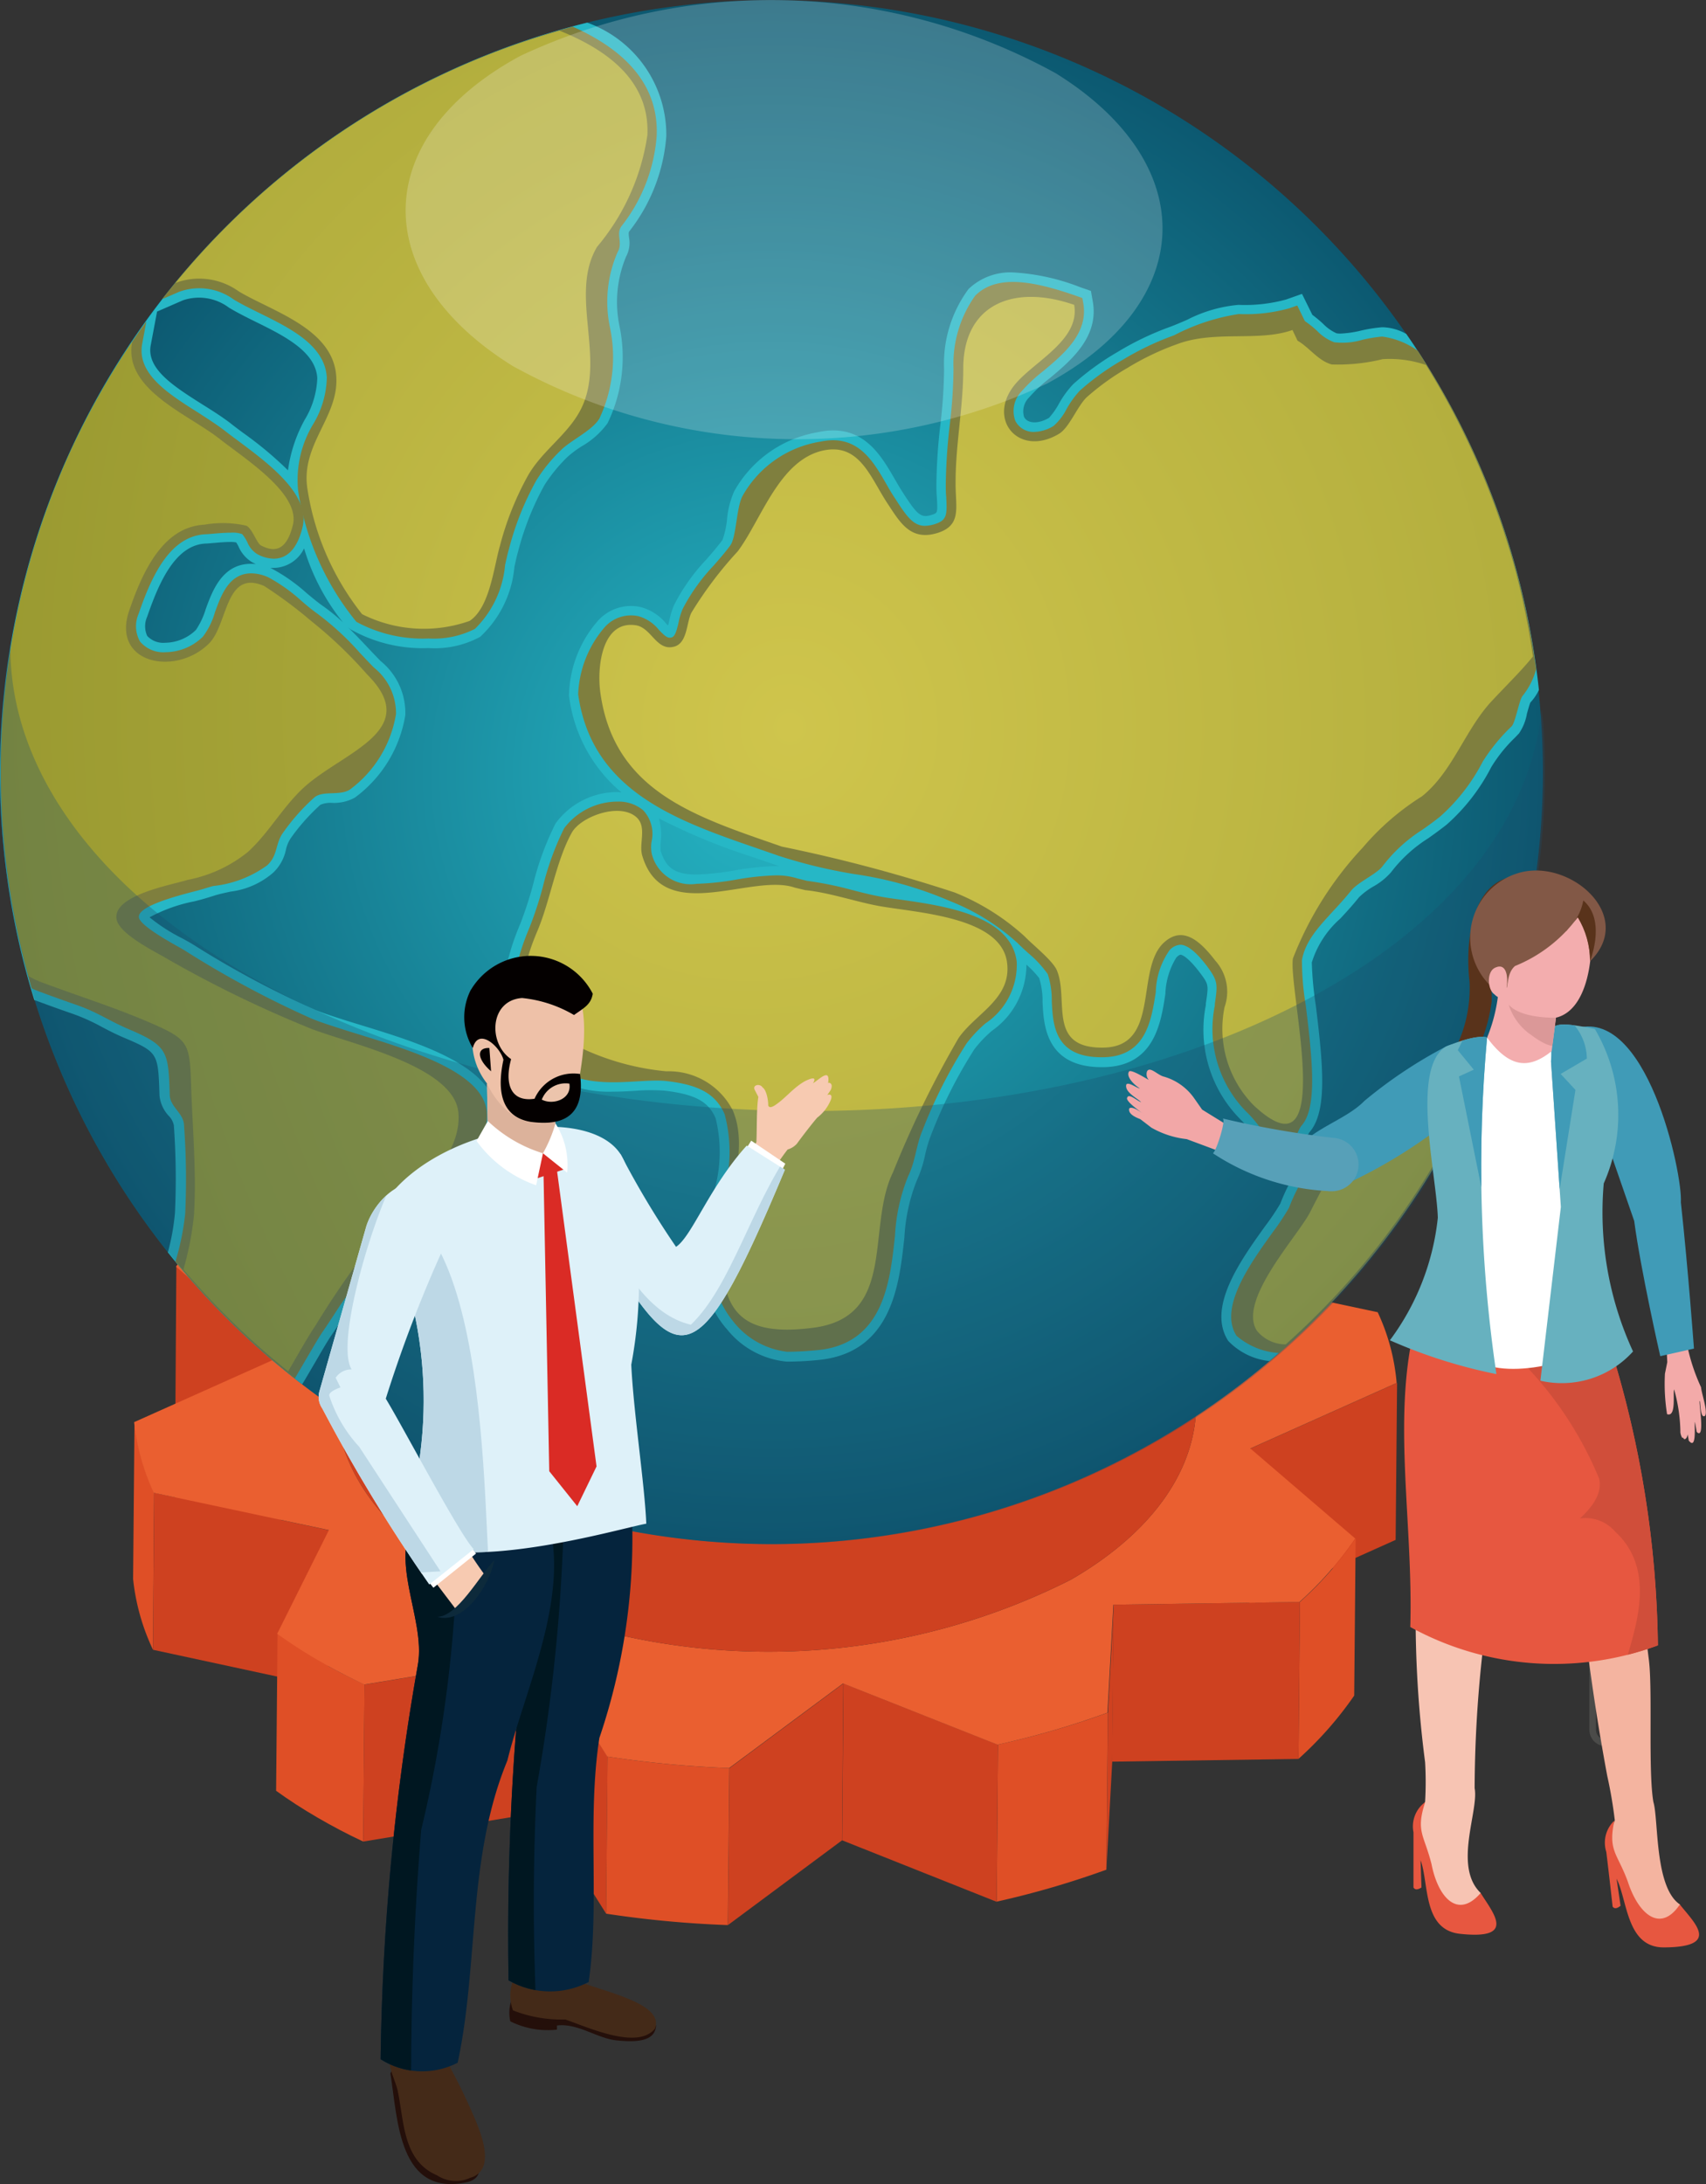 <svg xmlns="http://www.w3.org/2000/svg" xmlns:xlink="http://www.w3.org/1999/xlink" width="32.03" height="41" viewBox="0 0 32.03 41">
  <rect x="0" y="0" width="32.03" height="41" fill="#333333" stroke="none"/>
  <defs>
    <radialGradient id="radial-gradient" cx="0.5" cy="0.5" r="0.5" gradientTransform="translate(0)" gradientUnits="objectBoundingBox">
      <stop offset="0" stop-color="#26b7c6"/>
      <stop offset="1" stop-color="#0c5971"/>
    </radialGradient>
    <radialGradient id="radial-gradient-2" cx="0.479" cy="-0.205" r="3.551" gradientTransform="translate(-0.037) scale(1.073 1)" gradientUnits="objectBoundingBox">
      <stop offset="0" stop-color="#cfc54c"/>
      <stop offset="1" stop-color="#8a8d29"/>
    </radialGradient>
    <radialGradient id="radial-gradient-3" cx="1.23" cy="1.126" r="3.078" gradientTransform="translate(-0.134) scale(1.267 1)" xlink:href="#radial-gradient-2"/>
    <radialGradient id="radial-gradient-4" cx="1.651" cy="0.352" r="1.789" gradientTransform="translate(-0.625) scale(2.25 1)" xlink:href="#radial-gradient-2"/>
    <radialGradient id="radial-gradient-5" cx="0.168" cy="0.493" r="2.227" gradientTransform="translate(0.057) scale(0.886 1)" xlink:href="#radial-gradient-2"/>
    <radialGradient id="radial-gradient-6" cx="-2.366" cy="-1.727" r="7.849" gradientTransform="translate(-0.059) scale(1.117 1)" xlink:href="#radial-gradient-2"/>
    <clipPath id="clip-path">
      <path id="路径_7217" data-name="路径 7217" d="M2692.264-48.355a1.572,1.572,0,0,1-1.51-.029,50.135,50.135,0,0,1,.429-7.443c.091-.855-.558-1.954-.061-2.78l1.8.015a11.656,11.656,0,0,1-.463,5.659c-.234,1.523.011,3.095-.2,4.578Z" fill="#05243d" clip-rule="evenodd"/>
    </clipPath>
    <clipPath id="clip-path-2">
      <path id="路径_7220" data-name="路径 7220" d="M2689.8-46.838a1.454,1.454,0,0,1-1.448-.065,45.585,45.585,0,0,1,.7-7.408c.153-.89-.61-2.018.021-2.842l2.416.106c.435,1.441-.432,3.207-.757,4.537-.756,1.832-.535,3.816-.933,5.672Z" fill="#05243d" clip-rule="evenodd"/>
    </clipPath>
    <clipPath id="clip-path-3">
      <path id="路径_7225" data-name="路径 7225" d="M2693.9-62.154c.3-.2.621-1.12,1.326-1.9l.716.453c-1.773,4.247-2.049,3.791-3.808.734-.152-.34-.315-1.76.728-1.017a16.644,16.644,0,0,0,1.038,1.733Z" fill="#def1f9" clip-rule="evenodd"/>
    </clipPath>
    <clipPath id="clip-path-4">
      <path id="路径_7228" data-name="路径 7228" d="M2692.867-63.876c-.642-1.043-3.73-.483-4.55,1.073a7.819,7.819,0,0,1,.428,6.047c.942.831,4.131-.121,4.595-.2-.032-.756-.238-2.074-.282-2.984a8.332,8.332,0,0,0-.021-3.2,1.247,1.247,0,0,0-.17-.734Z" fill="#def1f9" clip-rule="evenodd"/>
    </clipPath>
    <clipPath id="clip-path-5">
      <path id="路径_7232" data-name="路径 7232" d="M2690.173-66.516a1.285,1.285,0,0,0,.176,1.295l.017.97s.892.928,1.279.061l-.025-.515.433-.436c.075-.485.505-2.43-.905-2.232-.048,0-.693.295-.693.295l-.282.562Z" fill="#eec1a8" clip-rule="evenodd"/>
    </clipPath>
    <clipPath id="clip-path-6">
      <path id="路径_7243" data-name="路径 7243" d="M2690.1-56.478l-.834.664a31.109,31.109,0,0,1-2.009-3.305.384.384,0,0,1-.054-.322l.881-3.1c.164-.513.792-1.108,1.271-.627a.764.764,0,0,1,.183,1.024,24.863,24.863,0,0,0-1.089,2.841c.341.561,1.383,2.548,1.651,2.825Z" fill="#def1f9" clip-rule="evenodd"/>
    </clipPath>
    <clipPath id="clip-path-7">
      <path id="路径_7251" data-name="路径 7251" d="M2707.757-60.616c-.409,1.739-.017,3.653-.073,5.6a5.611,5.611,0,0,0,4.649.344,19.5,19.5,0,0,0-.878-5.55l-3.7-.391Z" fill="#e75740" clip-rule="evenodd"/>
    </clipPath>
    <clipPath id="clip-path-8">
      <path id="路径_7261" data-name="路径 7261" d="M2710.127-59.64a1.8,1.8,0,0,0,1.739-.549,6.243,6.243,0,0,1-.55-3.154,3.173,3.173,0,0,0-.167-2.9c-1.1-.229-.764.028-.823.608l.185,2.733-.384,3.261Z" fill="#67b1bf" clip-rule="evenodd"/>
    </clipPath>
    <clipPath id="clip-path-9">
      <path id="路径_7264" data-name="路径 7264" d="M2709.126-66.081s-.145-.087-.77.167c-.669.4-.178,2.412-.155,3.215a4.667,4.667,0,0,1-.9,2.3,9.616,9.616,0,0,0,2,.635,26.7,26.7,0,0,1-.175-6.32Z" fill="#67b1bf" clip-rule="evenodd"/>
    </clipPath>
    <clipPath id="clip-path-10">
      <path id="路径_7267" data-name="路径 7267" d="M2710.338-65.826l.081-.629h0c.7-.164.753-1.53.583-2.081-.055-.3-.5-.1-.714-.043a1.458,1.458,0,0,1-.546.412,1.09,1.09,0,0,0-.122.415c-.134.168-.122.588-.17.785a1.621,1.621,0,0,0-.115-.6,3.039,3.039,0,0,1-.209,1.486c.43.581.79.592,1.212.255Z" fill="#f3adae" clip-rule="evenodd"/>
    </clipPath>
    <clipPath id="clip-path-11">
      <path id="路径_7270" data-name="路径 7270" d="M2709.4-66.887c.164-.039.051-.364.25-.538a2.733,2.733,0,0,0,1.178-.915,1.584,1.584,0,0,1,.231.827c.872-.856-.385-1.944-1.343-1.658a1.265,1.265,0,0,0-.316,2.284Z" fill="#825846" clip-rule="evenodd"/>
    </clipPath>
  </defs>
  <g id="mo_btn3-1" transform="translate(-2681.206 85.559)">
    <g id="组_9266" data-name="组 9266">
      <g id="组_9222" data-name="组 9222" opacity="0.2">
        <path id="路径_7174" data-name="路径 7174" d="M2690.238-53.753c0-.03.075-.053.169-.053h3.255c.094,0,.169.023.169.053s-.075.053-.169.053h-3.255C2690.313-53.7,2690.238-53.724,2690.238-53.753Z" fill="#fcfbe9" opacity="0.6"/>
      </g>
      <g id="组_9225" data-name="组 9225" opacity="0.2">
        <g id="组_9223" data-name="组 9223">
          <path id="路径_7175" data-name="路径 7175" d="M2711.356-52.779a.31.31,0,0,1-.31-.309v-1.23a.31.31,0,0,1,.31-.31.31.31,0,0,1,.31.31v1.23A.31.31,0,0,1,2711.356-52.779Zm0-1.726a.187.187,0,0,0-.186.187v1.23a.185.185,0,0,0,.186.185.185.185,0,0,0,.186-.185v-1.23A.187.187,0,0,0,2711.356-54.505Z" fill="#fcfbe9" opacity="0.6"/>
        </g>
        <g id="组_9224" data-name="组 9224">
          <path id="路径_7176" data-name="路径 7176" d="M2711.356-53.044a.062.062,0,0,1-.062-.062v-1.2a.062.062,0,0,1,.062-.062.062.062,0,0,1,.062.062v1.2A.062.062,0,0,1,2711.356-53.044Z" fill="#fcfbe9" opacity="0.6"/>
        </g>
      </g>
      <g id="组_9252" data-name="组 9252">
        <g id="组_9248" data-name="组 9248">
          <g id="组_9247" data-name="组 9247" style="isolation: isolate">
            <g id="组_9227" data-name="组 9227">
              <g id="组_9226" data-name="组 9226">
                <path id="路径_7177" data-name="路径 7177" d="M2704.758-63.572l-.028,4.37-.97,1.947.027-4.37Z" fill="#ce4120"/>
              </g>
            </g>
            <g id="组_9229" data-name="组 9229">
              <g id="组_9228" data-name="组 9228">
                <path id="路径_7178" data-name="路径 7178" d="M2686.487-60.1l-.028,4.371-1.971-1.682.029-4.373Z" fill="#ce4120"/>
              </g>
            </g>
            <g id="组_9231" data-name="组 9231">
              <g id="组_9230" data-name="组 9230">
                <path id="路径_7179" data-name="路径 7179" d="M2707.436-59.6l-.027,2.948-2.746,1.232.026-2.95Z" fill="#ce4120"/>
              </g>
            </g>
            <g id="组_9232" data-name="组 9232">
              <path id="路径_7180" data-name="路径 7180" d="M2684.1-57.537l-.022,2.947a4.087,4.087,0,0,1-.373-1.328l.026-2.945A4.178,4.178,0,0,0,2684.1-57.537Z" fill="#df4f26"/>
            </g>
            <g id="组_9234" data-name="组 9234">
              <g id="组_9233" data-name="组 9233">
                <path id="路径_7181" data-name="路径 7181" d="M2687.388-56.832l-.027,2.951-3.282-.708.022-2.947Z" fill="#ce4120"/>
              </g>
            </g>
            <g id="组_9235" data-name="组 9235">
              <path id="路径_7182" data-name="路径 7182" d="M2706.658-56.679l-.027,2.95a6.748,6.748,0,0,1-1.046,1.188l.026-2.946A6.6,6.6,0,0,0,2706.658-56.679Z" fill="#df4f26"/>
            </g>
            <g id="组_9237" data-name="组 9237">
              <g id="组_9236" data-name="组 9236">
                <path id="路径_7183" data-name="路径 7183" d="M2705.611-55.487l-.026,2.947-3.5.051.03-2.946Z" fill="#ce4120"/>
              </g>
            </g>
            <g id="组_9238" data-name="组 9238">
              <path id="路径_7184" data-name="路径 7184" d="M2688.051-53.935l-.026,2.946c-.295-.138-.583-.29-.863-.453s-.532-.326-.772-.5l.027-2.945c.24.169.5.336.772.5S2687.758-54.077,2688.051-53.935Z" fill="#df4f26"/>
            </g>
            <g id="组_9239" data-name="组 9239">
              <path id="路径_7185" data-name="路径 7185" d="M2691.414-54.491l-.025,2.947-3.364.555.025-2.946Z" fill="#ce4120"/>
            </g>
            <g id="组_9240" data-name="组 9240">
              <path id="路径_7186" data-name="路径 7186" d="M2702.118-55.436l-.03,2.946-.109,2.029.028-2.948Z" fill="#ce4120"/>
            </g>
            <g id="组_9241" data-name="组 9241">
              <path id="路径_7187" data-name="路径 7187" d="M2702.006-53.409l-.028,2.948a16.756,16.756,0,0,1-2.059.6l.023-2.949A16.158,16.158,0,0,0,2702.006-53.409Z" fill="#df4f26"/>
            </g>
            <g id="组_9242" data-name="组 9242">
              <path id="路径_7188" data-name="路径 7188" d="M2699.942-52.807l-.024,2.949-2.9-1.154.025-2.944Z" fill="#ce4120"/>
            </g>
            <g id="组_9243" data-name="组 9243">
              <path id="路径_7189" data-name="路径 7189" d="M2692.613-52.584l-.027,2.949-1.2-1.909.025-2.947Z" fill="#ce4120"/>
            </g>
            <g id="组_9245" data-name="组 9245">
              <g id="组_9244" data-name="组 9244">
                <path id="路径_7190" data-name="路径 7190" d="M2697.04-53.956l-.025,2.944-2.142,1.591.029-2.946Z" fill="#ce4120"/>
              </g>
            </g>
            <g id="组_9246" data-name="组 9246">
              <path id="路径_7191" data-name="路径 7191" d="M2694.9-52.367l-.029,2.946a20,20,0,0,1-2.285-.214l.026-2.949A20.279,20.279,0,0,0,2694.9-52.367Z" fill="#df4f26"/>
            </g>
          </g>
        </g>
        <g id="组_9249" data-name="组 9249">
          <path id="路径_7192" data-name="路径 7192" d="M2685.565-62.971l3.5-.056.105-2.025a15.545,15.545,0,0,1,2.06-.6l2.9,1.143,2.132-1.587a19.352,19.352,0,0,1,2.3.22l1.19,1.908,3.366-.554c.292.139.578.292.853.449a9.191,9.191,0,0,1,.779.5l-.97,1.947,3.292.7a3.9,3.9,0,0,1,.356,1.328l-2.747,1.23,1.969,1.69a6.6,6.6,0,0,1-1.047,1.192l-3.493.051-.112,2.027a16.158,16.158,0,0,1-2.064.6l-2.9-1.149-2.139,1.589a20.279,20.279,0,0,1-2.288-.217l-1.2-1.907-3.363.556c-.293-.142-.583-.29-.862-.453s-.532-.328-.772-.5l.971-1.947-3.288-.7a4.178,4.178,0,0,1-.369-1.326l2.756-1.234-1.97-1.684A6.468,6.468,0,0,1,2685.565-62.971Zm15.722.452a12.579,12.579,0,0,0-11.414-.038c-3.15,1.815-3.141,4.781.009,6.616a12.6,12.6,0,0,0,11.428.037c3.149-1.818,3.136-4.782-.023-6.615Z" fill="#ea5f30"/>
        </g>
        <g id="组_9250" data-name="组 9250">
          <path id="路径_7193" data-name="路径 7193" d="M2689.882-55.941c-3.15-1.835-3.159-4.8-.009-6.616a12.579,12.579,0,0,1,11.414.038c3.159,1.833,3.172,4.8.023,6.615A12.6,12.6,0,0,1,2689.882-55.941Z" fill="#ce4120"/>
        </g>
        <g id="组_9251" data-name="组 9251">
          <path id="路径_7194" data-name="路径 7194" d="M2693.491-58.022a1.286,1.286,0,0,1,0-2.432,4.627,4.627,0,0,1,4.194.017,1.282,1.282,0,0,1,.01,2.428A4.626,4.626,0,0,1,2693.491-58.022Z" fill="#1b5a8a"/>
        </g>
      </g>
      <g id="组_9265" data-name="组 9265">
        <g id="组_9264" data-name="组 9264">
          <g id="组_9255" data-name="组 9255">
            <g id="组_9254" data-name="组 9254">
              <g id="组_9253" data-name="组 9253">
                <path id="路径_7195" data-name="路径 7195" d="M2695.69-56.572a14.506,14.506,0,0,1-14.484-14.494,14.5,14.5,0,0,1,14.484-14.491,14.505,14.505,0,0,1,14.484,14.491A14.506,14.506,0,0,1,2695.69-56.572Z" fill="url(#radial-gradient)"/>
              </g>
            </g>
          </g>
          <g id="组_9256" data-name="组 9256">
            <path id="路径_7196" data-name="路径 7196" d="M2681.206-71.066a14.467,14.467,0,0,0,.644,4.279c.02.007.041.017.06.022q.338.126.68.244a3.719,3.719,0,0,1,.53.241c.131.069.266.139.447.215.607.259.608.29.633,1.051V-65a.65.65,0,0,0,.17.384.352.352,0,0,1,.1.182,14.049,14.049,0,0,1,.021,1.643,4.266,4.266,0,0,1-.133.741,14.6,14.6,0,0,0,2.521,2.478l.036-.059c.073-.123.144-.245.21-.357l.006-.01c.115-.2.216-.373.29-.483.107-.157.211-.318.316-.48a10.7,10.7,0,0,1,.964-1.192l.068-.076c.1-.112.219-.235.346-.362.09-.091.19-.186.3-.285.522-.491,1.171-1.1,1.105-1.831-.075-.85-1.466-1.279-2.481-1.591l-.325-.1c-.252-.081-.469-.15-.606-.211a17.621,17.621,0,0,1-2.26-1.209l-.054-.033c-.047-.028-.109-.062-.18-.1a3.272,3.272,0,0,1-.6-.388,2.932,2.932,0,0,1,.841-.3c.088-.022.162-.042.221-.06l.178-.055c.1-.029.192-.048.284-.068a1.493,1.493,0,0,0,.8-.358.821.821,0,0,0,.235-.422.637.637,0,0,1,.1-.234,3.78,3.78,0,0,1,.548-.615.477.477,0,0,1,.223-.036.807.807,0,0,0,.426-.1,2.4,2.4,0,0,0,.946-1.549,1.255,1.255,0,0,0-.463-1.013c-.089-.09-.176-.183-.267-.279-.111-.118-.224-.236-.343-.352l.047.037a2.762,2.762,0,0,0,1.463.35,1.793,1.793,0,0,0,.968-.211,2.04,2.04,0,0,0,.643-1.313c.025-.113.048-.219.072-.3a5.327,5.327,0,0,1,.493-1.237,2.928,2.928,0,0,1,.432-.528,1.959,1.959,0,0,1,.268-.2,1.549,1.549,0,0,0,.485-.434,2.851,2.851,0,0,0,.226-1.806,2.22,2.22,0,0,1,.12-1.319.539.539,0,0,0,.056-.357c-.008-.07-.008-.093,0-.112a3.3,3.3,0,0,0,.7-1.793,2.239,2.239,0,0,0-1.485-2.131A14.516,14.516,0,0,0,2681.206-71.066Zm4.712-3.909c-.539,0-.726.51-.849.849a1.447,1.447,0,0,1-.185.393.841.841,0,0,1-.577.24.411.411,0,0,1-.337-.128.438.438,0,0,1,0-.363c.227-.662.535-1.342,1.093-1.371.041,0,.092-.007.151-.011.094-.008.213-.019.315-.019a.554.554,0,0,1,.111.008.687.687,0,0,1,.043.074.635.635,0,0,0,.26.3.7.7,0,0,0,.068.032C2685.979-74.973,2685.948-74.975,2685.918-74.975Zm1.341.785c-.084-.058-.19-.147-.293-.232a3.3,3.3,0,0,0-.654-.461.167.167,0,0,0-.033-.015.514.514,0,0,0,.055,0,.643.643,0,0,0,.581-.366,4.09,4.09,0,0,0,.731,1.389A3.551,3.551,0,0,0,2687.259-74.19ZM2686-79.521c.533.263,1.136.559,1.163,1.062a1.614,1.614,0,0,1-.237.781,2.714,2.714,0,0,0-.313.948,6.9,6.9,0,0,0-.838-.7c-.087-.064-.168-.125-.237-.18-.154-.119-.332-.232-.521-.35-.547-.346-1.064-.672-.981-1.118l.119-.632.487-.212a.938.938,0,0,1,.865.14C2685.657-79.692,2685.824-79.608,2686-79.521Z" fill="#26b7c6"/>
            <path id="路径_7197" data-name="路径 7197" d="M2707.609-79.29a.954.954,0,0,0-.425-.125h-.038a2.686,2.686,0,0,0-.4.065,1.978,1.978,0,0,1-.372.053.352.352,0,0,1-.076-.006.807.807,0,0,1-.248-.175,2.42,2.42,0,0,0-.205-.171l-.194-.393-.3.106a2.92,2.92,0,0,1-.892.1,2.606,2.606,0,0,0-.962.279c-.109.048-.211.091-.313.13a5.51,5.51,0,0,0-1,.478,5.01,5.01,0,0,0-.827.6,1.81,1.81,0,0,0-.274.377,1.383,1.383,0,0,1-.182.257c-.205.121-.407.109-.469-.019a.368.368,0,0,1,.095-.364,2.737,2.737,0,0,1,.383-.357c.392-.327.928-.772.814-1.437l-.036-.206-.2-.069a4.079,4.079,0,0,0-1.261-.278,1.134,1.134,0,0,0-.837.312,2.359,2.359,0,0,0-.459,1.5,9.507,9.507,0,0,1-.07,1.051,10.388,10.388,0,0,0-.074,1.11c0,.085,0,.166.008.241.016.3.016.3-.087.334-.2.065-.266.019-.509-.35l-.041-.064c-.054-.083-.109-.178-.158-.263-.233-.4-.522-.905-1.154-.905a1.292,1.292,0,0,0-.27.031,2.226,2.226,0,0,0-1.586,1.112,1.678,1.678,0,0,0-.135.536,1.592,1.592,0,0,1-.085.378c-.092.124-.2.248-.306.37a3.635,3.635,0,0,0-.6.847,1.414,1.414,0,0,0-.09.289c-.006.022-.015.064-.026.1l-.036-.037a.907.907,0,0,0-.486-.312.832.832,0,0,0-.805.272,2.194,2.194,0,0,0-.532,1.39,2.808,2.808,0,0,0,.984,1.819c-.026,0-.051-.006-.079-.006a1.431,1.431,0,0,0-1.158.59,5.417,5.417,0,0,0-.419,1.137,7.117,7.117,0,0,1-.243.746c-.586,1.382-.351,2.342.718,2.936a2.148,2.148,0,0,0,1.02.215c.161,0,.314-.009.463-.019a3.642,3.642,0,0,1,.507,0c.565.066.825.2.96.519a2.633,2.633,0,0,1-.069,1.494,5.013,5.013,0,0,0-.161,1.043,1.849,1.849,0,0,0,.422,1.4l.018.019a1.63,1.63,0,0,0,1.127.612,5.91,5.91,0,0,0,.663-.039c1.307-.169,1.446-1.414,1.538-2.24l.006-.053a3.365,3.365,0,0,1,.23-1.062,2.242,2.242,0,0,0,.16-.494,2.512,2.512,0,0,1,.117-.384,8.984,8.984,0,0,1,.807-1.593,2.314,2.314,0,0,1,.328-.345,1.516,1.516,0,0,0,.649-1.242,1.746,1.746,0,0,1,.24.253,1.446,1.446,0,0,1,.063.45c.02.427.058,1.221,1.111,1.221h.038c.953-.018,1.075-.835,1.157-1.377a1.376,1.376,0,0,1,.206-.682c.042-.042.069-.052.078-.052s.114.009.361.333c.168.226.168.226.115.58l0,.032a2.381,2.381,0,0,0,.654,2.151,2.83,2.83,0,0,1,.3.357c.177.238.33.443.539.443.194,0,.287-.208.376-.411.024-.051.058-.128.072-.148.342-.385.265-1.239.121-2.4a6.409,6.409,0,0,1-.073-.792,1.815,1.815,0,0,1,.536-.824c.115-.124.234-.254.351-.4a1.336,1.336,0,0,1,.266-.2,1.263,1.263,0,0,0,.335-.269,2.661,2.661,0,0,1,.7-.639c.11-.078.223-.16.345-.256a3.686,3.686,0,0,0,.837-1.08,2.772,2.772,0,0,1,.44-.548l.08-.083a.936.936,0,0,0,.149-.371c.02-.071.049-.174.065-.21a.925.925,0,0,0,.16-.235A14.418,14.418,0,0,0,2707.609-79.29ZM2695.766-69.3a5.138,5.138,0,0,0-.765.08,4.932,4.932,0,0,1-.716.078c-.4,0-.578-.121-.675-.448a.788.788,0,0,1,0-.157,1.135,1.135,0,0,0-.032-.448,11.536,11.536,0,0,0,1.8.738l.388.134.074.025Z" fill="#26b7c6"/>
            <path id="路径_7198" data-name="路径 7198" d="M2708.863-65.042l-.118-.022a1.146,1.146,0,0,0-.209-.019,2.767,2.767,0,0,1-.344-.029,3.679,3.679,0,0,0-.387-.03.94.94,0,0,0-.3.041l-.142.043a3.609,3.609,0,0,0-2.119,2.093,4.44,4.44,0,0,1-.287.426c-.462.644-1.094,1.526-.691,2.152a1.251,1.251,0,0,0,.773.378A14.59,14.59,0,0,0,2708.863-65.042Z" fill="#26b7c6"/>
          </g>
          <g id="组_9257" data-name="组 9257">
            <path id="路径_7199" data-name="路径 7199" d="M2684.5-61.876a14.58,14.58,0,0,0,2.24,2.195l.024-.041c.075-.126.147-.249.214-.365.118-.2.219-.377.3-.492.107-.157.21-.316.315-.478a11.559,11.559,0,0,1,1.047-1.29c.1-.115.224-.237.353-.368.527-.535,1.42-1.2,1.351-1.977-.073-.815-1.731-1.233-2.682-1.537-.256-.082-.478-.153-.624-.217A18.426,18.426,0,0,1,2684.7-67.7c-.043-.029-.1-.061-.172-.1-.174-.1-.7-.393-.714-.54s.325-.3,1-.475c.084-.022.157-.04.211-.057s.123-.038.182-.054a2.1,2.1,0,0,0,1.014-.388c.211-.192.146-.416.313-.632a3.81,3.81,0,0,1,.575-.644c.16-.134.476-.024.666-.147a2.2,2.2,0,0,0,.866-1.42,1.1,1.1,0,0,0-.412-.868c-.092-.092-.181-.188-.27-.282a5.172,5.172,0,0,0-.8-.736c-.088-.063-.193-.148-.3-.242a3.152,3.152,0,0,0-.612-.435.79.79,0,0,0-.323-.076c-.414,0-.563.4-.682.729a1.4,1.4,0,0,1-.226.459,1.013,1.013,0,0,1-.7.292.571.571,0,0,1-.481-.2.584.584,0,0,1-.026-.522c.247-.718.589-1.456,1.254-1.492.039,0,.087-.006.143-.01.1-.009.221-.019.331-.019a.536.536,0,0,1,.215.026.723.723,0,0,1,.095.147.48.48,0,0,0,.187.228.674.674,0,0,0,.309.087c.265,0,.447-.2.542-.586.154-.615-.63-1.195-1.2-1.621-.09-.067-.174-.129-.247-.186-.146-.114-.32-.225-.5-.342-.574-.362-1.167-.736-1.062-1.3l.079-.422a14.416,14.416,0,0,0-2.735,8.464,14.414,14.414,0,0,0,.579,4.056,1.579,1.579,0,0,0,.187.078c.224.084.451.164.677.243.4.143.584.29.987.46.716.306.716.426.743,1.223.007.227.257.337.268.564a14,14,0,0,1,.022,1.666A4.973,4.973,0,0,1,2684.5-61.876Z" fill="#7f7f3e"/>
            <path id="路径_7200" data-name="路径 7200" d="M2695.149-76.252c-.12.217-.115.776-.234.935-.095.129-.206.256-.314.379a3.563,3.563,0,0,0-.577.808,1.282,1.282,0,0,0-.077.252c-.036.157-.067.269-.133.285a.154.154,0,0,1-.035.005c-.058,0-.112-.055-.2-.144a.756.756,0,0,0-.388-.26.66.66,0,0,0-.639.215,2.049,2.049,0,0,0-.491,1.25c.264,1.9,1.993,2.419,3.574,2.967l.189.066a9.587,9.587,0,0,0,1.419.343,7.058,7.058,0,0,1,1.806.51,4.135,4.135,0,0,1,1.266.789c.048.05.113.109.189.179a2.039,2.039,0,0,1,.373.4,1.555,1.555,0,0,1,.076.509c.022.444.051,1.052.932,1.052h.037c.8-.015.9-.686.984-1.224a1.43,1.43,0,0,1,.26-.788.3.3,0,0,1,.2-.1c.195,0,.428.307.5.4.212.286.2.343.148.713l0,.03a2.211,2.211,0,0,0,.6,2c.288.27.515.752.714.752.123,0,.232-.405.315-.5.291-.33.212-1.183.078-2.263a5.149,5.149,0,0,1-.071-.845c.089-.494.53-.813.921-1.3.131-.164.491-.319.595-.465a2.878,2.878,0,0,1,.742-.679c.109-.077.222-.157.337-.25a3.554,3.554,0,0,0,.8-1.032,3.457,3.457,0,0,1,.543-.663c.072-.075.141-.5.207-.573a1.343,1.343,0,0,0,.252-.5,14.405,14.405,0,0,0-2.224-5.977,1.491,1.491,0,0,0-.666-.265,2.609,2.609,0,0,0-.373.061,1.314,1.314,0,0,1-.528.046.866.866,0,0,1-.322-.214,1.9,1.9,0,0,0-.229-.183l-.143-.293-.15.052a3.016,3.016,0,0,1-.949.108,3.893,3.893,0,0,0-1.215.4,5.321,5.321,0,0,0-.97.464,4.763,4.763,0,0,0-.8.576,1.813,1.813,0,0,0-.246.341,1.082,1.082,0,0,1-.244.319.735.735,0,0,1-.363.113.382.382,0,0,1-.356-.207.531.531,0,0,1,.115-.553,2.934,2.934,0,0,1,.41-.383c.377-.315.848-.706.751-1.27l-.018-.1-.1-.036c-.784-.274-1.5-.425-1.913-.007a2.212,2.212,0,0,0-.406,1.372,9.634,9.634,0,0,1-.072,1.068,10.453,10.453,0,0,0-.073,1.1c0,.081,0,.159.008.233.018.345.014.439-.211.513a.664.664,0,0,1-.189.033c-.212,0-.337-.172-.523-.457l-.04-.062c-.057-.084-.112-.179-.164-.271-.221-.383-.471-.817-1-.817a1.186,1.186,0,0,0-.231.026A2.045,2.045,0,0,0,2695.149-76.252Z" fill="#7f7f3e"/>
            <path id="路径_7201" data-name="路径 7201" d="M2708.784-64.875l-.073-.015a.95.95,0,0,0-.175-.015,3.915,3.915,0,0,0-.97-.029c-.057.02-.109.035-.149.047a3.439,3.439,0,0,0-2.01,2,4.517,4.517,0,0,1-.3.452c-.432.6-1.023,1.426-.686,1.951a1.341,1.341,0,0,0,.8.324A14.57,14.57,0,0,0,2708.784-64.875Z" fill="#7f7f3e"/>
            <path id="路径_7202" data-name="路径 7202" d="M2696.619-60.221c1.194-.154,1.3-1.318,1.39-2.136a3.446,3.446,0,0,1,.247-1.121c.138-.279.148-.579.273-.87a9.161,9.161,0,0,1,.825-1.625,2.447,2.447,0,0,1,.353-.374,1.324,1.324,0,0,0,.588-1.159c-.108-.87-1.357-1.047-2.183-1.165-.143-.019-.278-.038-.386-.059-.17-.031-.342-.075-.524-.122a6.468,6.468,0,0,0-.846-.172l-.176-.044a1.308,1.308,0,0,0-.414-.058,4.971,4.971,0,0,0-.737.079,5.078,5.078,0,0,1-.744.079.751.751,0,0,1-.845-.575.7.7,0,0,1,0-.223.645.645,0,0,0-.16-.584.718.718,0,0,0-.482-.161,1.255,1.255,0,0,0-1,.5,5.307,5.307,0,0,0-.4,1.1,6.988,6.988,0,0,1-.251.765c-.419.991-.549,2.051.64,2.71.626.34,1.447.118,1.925.17.527.061.916.192,1.1.627a2.754,2.754,0,0,1-.059,1.6,4.916,4.916,0,0,0-.157,1.007,1.7,1.7,0,0,0,.37,1.271,1.509,1.509,0,0,0,1.019.578A6.007,6.007,0,0,0,2696.619-60.221Z" fill="#7f7f3e"/>
            <path id="路径_7203" data-name="路径 7203" d="M2684.25-79.943l.322-.139a1.1,1.1,0,0,1,1.027.149c.144.086.308.167.481.252.577.285,1.229.605,1.262,1.212a1.768,1.768,0,0,1-.254.869,2.021,2.021,0,0,0-.285,1.249,5.11,5.11,0,0,0,1.094,2.465,2.608,2.608,0,0,0,1.356.313,1.71,1.71,0,0,0,.869-.18,1.914,1.914,0,0,0,.567-1.2c.026-.116.05-.225.076-.312a5.389,5.389,0,0,1,.511-1.276,2.909,2.909,0,0,1,.456-.562c.176-.183.594-.372.728-.6a2.708,2.708,0,0,0,.2-1.7,2.33,2.33,0,0,1,.143-1.426c.1-.171-.034-.327.066-.477a3.118,3.118,0,0,0,.666-1.7c.039-.881-.492-1.571-1.578-2.053A14.514,14.514,0,0,0,2684.25-79.943Z" fill="#7f7f3e"/>
          </g>
          <g id="组_9258" data-name="组 9258">
            <path id="路径_7204" data-name="路径 7204" d="M2697.693-68.554c-.448-.085-.916-.249-1.368-.295l-.2-.048c-.807-.278-2.47.727-2.861-.6-.068-.226.095-.538-.11-.722-.32-.282-1.047-.008-1.212.29-.291.518-.409,1.286-.646,1.845-.415.981-.375,1.543.68,2.129a4.785,4.785,0,0,0,1.742.507,1.348,1.348,0,0,1,1.245.732c.348.81-.193,1.864-.2,2.682-.011,1.192.476,1.559,1.711,1.4,1.586-.205.987-1.882,1.5-2.923a19.258,19.258,0,0,1,1.23-2.517c.32-.462.995-.736.91-1.41C2700.009-68.357,2698.4-68.424,2697.693-68.554Z" fill="url(#radial-gradient-2)"/>
            <path id="路径_7205" data-name="路径 7205" d="M2692.07-77.8c.56-.956-.2-2.206.346-3.125a4.2,4.2,0,0,0,.945-2.1c.044-.994-.717-1.584-1.649-1.958a14.131,14.131,0,0,0-2.236.843,14.482,14.482,0,0,0-4.975,3.892,1.272,1.272,0,0,1,1.189.16c.638.381,1.781.7,1.83,1.608.043.759-.673,1.263-.542,2.1a5,5,0,0,0,1.026,2.35,2.583,2.583,0,0,0,2.019.127c.382-.253.453-1.013.571-1.416a5.627,5.627,0,0,1,.526-1.315C2691.376-77.08,2691.818-77.368,2692.07-77.8Z" fill="url(#radial-gradient-3)"/>
            <path id="路径_7206" data-name="路径 7206" d="M2686.962-66.282a21.893,21.893,0,0,1-2.6-1.268c-.235-.143-.946-.48-.971-.775-.036-.433,1.018-.618,1.339-.717a2.569,2.569,0,0,0,1.129-.523c.422-.383.688-.912,1.131-1.28.752-.627,2.13-1.036,1.108-2.054a8.121,8.121,0,0,0-1.047-1,8.292,8.292,0,0,0-.884-.659c-.737-.322-.676.712-1.034,1.076-.627.627-1.846.386-1.5-.618.248-.722.629-1.57,1.413-1.61a2.016,2.016,0,0,1,.787.02c.117.064.194.334.276.372.281.147.486.062.595-.383.147-.589-.894-1.24-1.385-1.627-.6-.467-1.8-.924-1.632-1.813a14.643,14.643,0,0,0-1.139,2.01v0a14.493,14.493,0,0,0-.826,9.819.77.77,0,0,1,.022.077,1.556,1.556,0,0,0,.292.134c.635.237,1.279.44,1.91.707.819.351.822.388.85,1.261.026.784.1,1.581.053,2.368a5.614,5.614,0,0,1-.2,1.037,14.457,14.457,0,0,0,1.967,1.912c.2-.344.389-.678.516-.864a16.512,16.512,0,0,1,1.257-1.786c.51-.578,1.5-1.336,1.423-2.21C2689.725-65.58,2687.638-65.99,2686.962-66.282Z" fill="url(#radial-gradient-4)"/>
            <path id="路径_7207" data-name="路径 7207" d="M2709.661-74.838v0a14.589,14.589,0,0,0-1.682-3.869,2.1,2.1,0,0,0-.813-.11,3.528,3.528,0,0,1-.955.1c-.254-.066-.42-.318-.644-.447l-.095-.2c-.638.226-1.454,0-2.161.264a5.012,5.012,0,0,0-.941.45,4.668,4.668,0,0,0-.764.551c-.179.175-.324.572-.523.687-.745.44-1.348-.266-.835-.912.354-.446,1.241-.843,1.126-1.512-1.152-.4-2.086,0-2.083,1.2,0,.736-.148,1.429-.144,2.163,0,.447.114.769-.327.915-.517.166-.713-.189-.955-.556-.32-.484-.52-1.137-1.208-.987-.825.184-1.157,1.3-1.6,1.892a7.274,7.274,0,0,0-.873,1.157c-.092.193-.072.572-.328.634-.321.079-.415-.339-.694-.4-.654-.118-.753.784-.684,1.264.259,1.866,1.8,2.328,3.408,2.888a28.965,28.965,0,0,1,3.241.86,4.333,4.333,0,0,1,1.321.829c.143.151.522.449.6.632.233.553-.193,1.471.877,1.452s.593-1.454,1.125-1.964c.36-.339.69-.037.971.329a.872.872,0,0,1,.176.875,2.046,2.046,0,0,0,.545,1.842c1.58,1.48.641-2.207.739-2.757a6.456,6.456,0,0,1,1.308-2.077,4.817,4.817,0,0,1,1.114-.965c.585-.469.806-1.254,1.321-1.8.3-.319.558-.571.763-.826A14.226,14.226,0,0,0,2709.661-74.838Z" fill="url(#radial-gradient-5)"/>
            <path id="路径_7208" data-name="路径 7208" d="M2707.468-64.478c-.96.283-1.218.8-1.665,1.674-.227.447-1.363,1.654-1,2.224a.7.7,0,0,0,.542.258,14.3,14.3,0,0,0,3.328-4.393A3.244,3.244,0,0,0,2707.468-64.478Z" fill="url(#radial-gradient-6)"/>
          </g>
          <g id="组_9260" data-name="组 9260" opacity="0.2">
            <g id="组_9259" data-name="组 9259">
              <path id="路径_7209" data-name="路径 7209" d="M2690.829-78.69c-2.73-1.7-2.67-4.3.149-5.821a11.086,11.086,0,0,1,10.056.331c2.731,1.7,2.65,4.3-.167,5.82A11.06,11.06,0,0,1,2690.829-78.69Z" fill="#fff"/>
            </g>
          </g>
          <g id="组_9263" data-name="组 9263" opacity="0.3">
            <g id="组_9262" data-name="组 9262">
              <g id="组_9261" data-name="组 9261">
                <path id="路径_7210" data-name="路径 7210" d="M2705.8-66.826c-5.71,3.073-14.8,2.775-20.337-.666-2.742-1.705-4.091-3.863-4.062-5.977a14.463,14.463,0,0,0-.175,3.248,14.618,14.618,0,0,0,5.866,10.81,14.56,14.56,0,0,0,9.466,2.814h.006a14.522,14.522,0,0,0,9.071-3.909,14.475,14.475,0,0,0,4.55-11.427l0,0c-.008-.106-.026-.206-.035-.311C2709.954-70.232,2708.509-68.281,2705.8-66.826Z" fill="#184d6b"/>
              </g>
            </g>
          </g>
        </g>
      </g>
    </g>
    <g id="组_9279" data-name="组 9279">
      <path id="路径_7211" data-name="路径 7211" d="M2690.837-48.081a.72.72,0,0,0-.05.467,1.584,1.584,0,0,0,.876.156v-.078c.4-.048.767.253,1.138.281.592.062.708-.1.723-.281-.606-.534-1.731-.405-2.687-.545Z" fill="#240f0a" fill-rule="evenodd"/>
      <path id="路径_7212" data-name="路径 7212" d="M2690.962-48.6a.807.807,0,0,0-.125.78,2.473,2.473,0,0,0,.982.171c.42.144,1.359.579,1.683.172.215-.55-1.337-.747-1.745-1.029l-.8-.094Z" fill="#442a18" fill-rule="evenodd"/>
      <path id="路径_7213" data-name="路径 7213" d="M2688.661-46.871l-.125.234c.14.891.157,2.326,1.449,2.041.927-.247-1.368-2.2-1.324-2.275Z" fill="#240f0a" fill-rule="evenodd"/>
      <path id="路径_7214" data-name="路径 7214" d="M2689.564-46.918a11.358,11.358,0,0,1,.595,1.221c.109.284.335.887-.124,1.02a.643.643,0,0,1-.623-.046c-.642-.274-.616-1-.736-1.571-.038-.223-.274-.584-.078-.764a2.188,2.188,0,0,1,.982-.062c.067.009.011.14-.016.2Z" fill="#442a18" fill-rule="evenodd"/>
      <g id="组_9268" data-name="组 9268">
        <path id="路径_7215" data-name="路径 7215" d="M2692.264-48.355a1.572,1.572,0,0,1-1.51-.029,50.135,50.135,0,0,1,.429-7.443c.091-.855-.558-1.954-.061-2.78l1.8.015a11.656,11.656,0,0,1-.463,5.659c-.234,1.523.011,3.095-.2,4.578Z" fill="#05243d" fill-rule="evenodd"/>
        <g id="组_9267" data-name="组 9267" clip-path="url(#clip-path)">
          <path id="路径_7216" data-name="路径 7216" d="M2691.782-58.913a32.892,32.892,0,0,1-.5,6.9,44.062,44.062,0,0,0,.1,5.838l-1.12-1.533c-.193-3.195-.012-8.076-.241-11.238Z" fill="#001721" fill-rule="evenodd"/>
        </g>
      </g>
      <g id="组_9270" data-name="组 9270">
        <path id="路径_7218" data-name="路径 7218" d="M2689.8-46.838a1.454,1.454,0,0,1-1.448-.065,45.585,45.585,0,0,1,.7-7.408c.153-.89-.61-2.018.021-2.842l2.416.106c.435,1.441-.432,3.207-.757,4.537-.756,1.832-.535,3.816-.933,5.672Z" fill="#05243d" fill-rule="evenodd"/>
        <g id="组_9269" data-name="组 9269" clip-path="url(#clip-path-2)">
          <path id="路径_7219" data-name="路径 7219" d="M2689.793-57.394a24.634,24.634,0,0,1-.679,6.186,57.574,57.574,0,0,0-.178,5.8l-1.365-.825c-.129-3.2.254-8.075.081-11.24Z" fill="#001721" fill-rule="evenodd"/>
        </g>
      </g>
      <path id="路径_7221" data-name="路径 7221" d="M2695.2-63.745l.207-.374c.012-.229,0-.626.037-.849l-.072-.139c-.036-.094.112-.112.15-.039.071.042.109.23.107.338.02.05.062.032.107.01.209-.131.346-.328.574-.46,0,0,.273-.148.16.034.121-.073.331-.3.283,0,0-.021.112-.012.049.128l-.068.1c0-.013.128-.054.066.095a.792.792,0,0,1-.25.322c-.1.114-.294.368-.384.492a.38.38,0,0,1-.173.107,4.893,4.893,0,0,0-.329.486l-.464-.255Z" fill="#f7cab1" fill-rule="evenodd"/>
      <path id="路径_7222" data-name="路径 7222" d="M2695.228-64.016l.082-.13.64.432-.081.158-.641-.46Z" fill="#fff" fill-rule="evenodd"/>
      <g id="组_9272" data-name="组 9272">
        <path id="路径_7223" data-name="路径 7223" d="M2693.9-62.154c.3-.2.621-1.12,1.326-1.9l.716.453c-1.773,4.247-2.049,3.791-3.808.734-.152-.34-.315-1.76.728-1.017a16.644,16.644,0,0,0,1.038,1.733Z" fill="#def1f9" fill-rule="evenodd"/>
        <g id="组_9271" data-name="组 9271" clip-path="url(#clip-path-3)">
          <path id="路径_7224" data-name="路径 7224" d="M2694.944-59.705c1.8-1.844,1.63-3.409,1.118-4.28-.751,1.066-1.133,2.576-1.885,3.294-1.525-.354-2.113-3.35-2.233-3.686l.131,3.6Z" fill="#bdd8e6" fill-rule="evenodd"/>
        </g>
      </g>
      <g id="组_9274" data-name="组 9274">
        <path id="路径_7226" data-name="路径 7226" d="M2692.867-63.876c-.642-1.043-3.73-.483-4.55,1.073a7.819,7.819,0,0,1,.428,6.047c.942.831,4.131-.121,4.595-.2-.032-.756-.238-2.074-.282-2.984a8.332,8.332,0,0,0-.021-3.2,1.247,1.247,0,0,0-.17-.734Z" fill="#def1f9" fill-rule="evenodd"/>
        <g id="组_9273" data-name="组 9273" clip-path="url(#clip-path-4)">
          <path id="路径_7227" data-name="路径 7227" d="M2690.466-55.571c-.259-.281.192-7.587-2.355-7.469-.807.123-1.146,3.417-1.146,3.417l.584,3.164Z" fill="#bdd8e6" fill-rule="evenodd"/>
        </g>
      </g>
      <path id="路径_7229" data-name="路径 7229" d="M2691.664-63.587l-.254.033.108,5.613.526.657.362-.747-.743-5.556Z" fill="#da2b25" fill-rule="evenodd"/>
      <g id="组_9276" data-name="组 9276">
        <path id="路径_7230" data-name="路径 7230" d="M2690.173-66.516a1.285,1.285,0,0,0,.176,1.295l.017.97s.892.928,1.279.061l-.025-.515.433-.436c.075-.485.505-2.43-.905-2.232-.048,0-.693.295-.693.295l-.282.562Z" fill="#eec1a8" fill-rule="evenodd"/>
        <g id="组_9275" data-name="组 9275" clip-path="url(#clip-path-5)">
          <path id="路径_7231" data-name="路径 7231" d="M2692-64.4l-.4-.1s-.762.271-1.255-.722l-.722.108.053,1.019s1.433.612,1.4.639.907-.408.907-.408L2692-64.4Z" fill="#dcb29b" fill-rule="evenodd"/>
        </g>
      </g>
      <path id="路径_7233" data-name="路径 7233" d="M2690.049-66.98a1.309,1.309,0,0,1,2.286.075c-.034.206-.166.267-.352.4a2.389,2.389,0,0,0-.975-.319c-.612.043-.643.854-.206,1.147-.124.45-.017.812.44.744a.8.8,0,0,1,.854-.465c.109.821-.356.975-.923.9-.6-.1-.625-.656-.515-1.167-.065-.25-.473-.618-.575-.219a1.128,1.128,0,0,1-.034-1.1Z" fill="#040000" fill-rule="evenodd"/>
      <path id="路径_7234" data-name="路径 7234" d="M2691.378-64.917a.479.479,0,0,1,.518-.3c.049.291-.308.411-.518.3Z" fill="#ecc4ac" fill-rule="evenodd"/>
      <path id="路径_7235" data-name="路径 7235" d="M2690.394-65.886c-.248-.011-.234.207.032.438" fill="#040000" fill-rule="evenodd"/>
      <path id="路径_7236" data-name="路径 7236" d="M2691.485-63.944l-.242.1-.033.431.587-.194-.312-.339Z" fill="#da2b25" fill-rule="evenodd"/>
      <path id="路径_7237" data-name="路径 7237" d="M2691.4-63.909l.454.363a1.447,1.447,0,0,0-.219-.924,2.6,2.6,0,0,1-.235.561Z" fill="#fff" fill-rule="evenodd"/>
      <path id="路径_7238" data-name="路径 7238" d="M2691.4-63.909l-.128.6a2.327,2.327,0,0,1-1.119-.832l.212-.374A2.609,2.609,0,0,0,2691.4-63.909Z" fill="#fff" fill-rule="evenodd"/>
      <path id="路径_7239" data-name="路径 7239" d="M2689.11-56.031l.281.189.391.515.526-.666a7.135,7.135,0,0,1-.508-.795,1.663,1.663,0,0,0-.69.757Z" fill="#f7cab1" fill-rule="evenodd"/>
      <path id="路径_7240" data-name="路径 7240" d="M2690.016-56.553l-.8.641.127.158.8-.641-.127-.158Z" fill="#fff" fill-rule="evenodd"/>
      <g id="组_9278" data-name="组 9278">
        <path id="路径_7241" data-name="路径 7241" d="M2690.1-56.478l-.834.664a31.109,31.109,0,0,1-2.009-3.305.384.384,0,0,1-.054-.322l.881-3.1c.164-.513.792-1.108,1.271-.627a.764.764,0,0,1,.183,1.024,24.863,24.863,0,0,0-1.089,2.841c.341.561,1.383,2.548,1.651,2.825Z" fill="#def1f9" fill-rule="evenodd"/>
        <g id="组_9277" data-name="组 9277" clip-path="url(#clip-path-6)">
          <path id="路径_7242" data-name="路径 7242" d="M2689.476-56.062l-1.527-2.339a2.571,2.571,0,0,1-.561-.959c-.015-.08.21-.154.21-.154l-.09-.181a.35.35,0,0,1,.3-.157c-.371-.595.707-3.79.966-3.76l-2.834,2.91.043,2.479,2.034,2.246Z" fill="#bdd8e6" fill-rule="evenodd"/>
        </g>
      </g>
      <path id="路径_7244" data-name="路径 7244" d="M2689.413-55.21h0c.483.166.994-.59,1.072-1.06-.275.292-.7,1.069-1.071,1.061Z" fill="#0d2a3b" fill-rule="evenodd"/>
    </g>
    <g id="组_9290" data-name="组 9290">
      <path id="路径_7245" data-name="路径 7245" d="M2712.779-49.652l-.031-.155c-.482-.319-.4-1.6-.5-1.925-.1-.583-.013-2.087-.084-2.663s-.3-2.38-.3-2.38l-1.051.307a41.76,41.76,0,0,0,.569,4.247,8.344,8.344,0,0,1,.142.835l-.106.278a8.744,8.744,0,0,0,.636,1.619s.628.112.6.11a1.447,1.447,0,0,1,.125-.273Z" fill="#f4b4a0" fill-rule="evenodd"/>
      <path id="路径_7246" data-name="路径 7246" d="M2711.519-51.386a.571.571,0,0,0-.155.591c.05.408.119,1.028.119,1.028.031.041.079.041.149-.017l-.075-.507c.211.415.184,1.3.9,1.289,1.064-.009.561-.46.288-.805-.371.548-.783.172-.978-.433-.2-.542-.373-.57-.251-1.146Z" fill="#e75740" fill-rule="evenodd"/>
      <path id="路径_7247" data-name="路径 7247" d="M2709.02-49.865l-.014-.158c-.521-.5-.031-1.545-.114-1.968a23.64,23.64,0,0,1,.5-4.741l-1.545-.1a21.036,21.036,0,0,0,.115,4.352,6.332,6.332,0,0,1,0,.745l-.137.264a8.752,8.752,0,0,0,.448,1.68s.611.183.589.179.155-.257.155-.257Z" fill="#f7c4b3" fill-rule="evenodd"/>
      <path id="路径_7248" data-name="路径 7248" d="M2707.965-51.731a.567.567,0,0,0-.221.568c0,.412,0,1.036,0,1.036.026.044.073.049.15,0l-.017-.512c.162.436.035,1.313.75,1.383,1.058.112.61-.393.378-.767-.43.5-.8.082-.922-.541-.141-.562-.3-.609-.119-1.167Z" fill="#e75740" fill-rule="evenodd"/>
      <g id="组_9281" data-name="组 9281">
        <path id="路径_7249" data-name="路径 7249" d="M2707.757-60.616c-.409,1.739-.017,3.653-.073,5.6a5.611,5.611,0,0,0,4.649.344,19.5,19.5,0,0,0-.878-5.55l-3.7-.391Z" fill="#e75740" fill-rule="evenodd"/>
        <g id="组_9280" data-name="组 9280" clip-path="url(#clip-path-7)">
          <path id="路径_7250" data-name="路径 7250" d="M2709.163-60.549a6.856,6.856,0,0,1,2.068,2.751c.047.217-.053.462-.362.743a.739.739,0,0,1,.662.248c1.694,1.571-2.143,4.766,2.284,2.77l.693-4.56-1.518-2.932-3.827.98Z" fill="#d04e3a" fill-rule="evenodd"/>
        </g>
      </g>
      <path id="路径_7252" data-name="路径 7252" d="M2710.03-68.948c-1.313-.155-.8,1.428-.818,2.191a3.081,3.081,0,0,1-.494,1.315l-.35-.153a2.532,2.532,0,0,0,.428-1.54c-.1-.865.093-2.27,1.3-1.921l-.064.108Z" fill="#59331b" fill-rule="evenodd"/>
      <path id="路径_7253" data-name="路径 7253" d="M2712.494-60.3l.015.312-.044.217a3.606,3.606,0,0,0,.04.759c.176.062.107-.379.132-.465a3.06,3.06,0,0,1,.118.8c0,.048.041.147.052.1.012.066.075.029.083-.051,0-.028.022.112.022.112.156.193.1-.3.117-.35l.032.187c.164.164.038-.541.056-.578s0,.343.1.277h0c.061-.075-.071-.441-.073-.535a3.626,3.626,0,0,1-.274-.853l-.379.075Z" fill="#f3aaa9" fill-rule="evenodd"/>
      <path id="路径_7254" data-name="路径 7254" d="M2710.948-65.335l-.184-.909c1.354-.463,2.037,2.72,2,3.255.136,1.242.246,2.746.246,2.746l-.633.142s-.368-1.619-.489-2.538l-.935-2.7Z" fill="#409bb7" fill-rule="evenodd"/>
      <path id="路径_7255" data-name="路径 7255" d="M2709.083-66.079l-.449,5.733c.3.742,1.7.523,2.643.06-.052-.859-.02-4.893-.443-5.611-.415-.046-1.343-.145-1.751-.182Z" fill="#fff" fill-rule="evenodd"/>
      <path id="路径_7256" data-name="路径 7256" d="M2708.937-64.979c.2-.164.04-1.264-.609-.921a8.661,8.661,0,0,0-1.506,1.008c-.369.379-1.067.538-1.329,1.006,0,0,.352.681.681.688a9.5,9.5,0,0,0,2.763-1.781Z" fill="#409bb7" fill-rule="evenodd"/>
      <path id="路径_7257" data-name="路径 7257" d="M2704.246-64.439l-.47-.29-.147-.21a1.047,1.047,0,0,0-.57-.409c-.116-.026-.263-.2-.317-.1a.16.16,0,0,0,.033.162c-.073-.04-.316-.193-.368-.162-.066.086.069.238.2.321-.052,0-.214-.13-.255-.073-.035.142.2.252.279.331-.074-.021-.231-.173-.261-.086-.049.066.283.286.329.329-.049-.043-.24-.182-.292-.124-.029.114.159.18.208.2l.209.16a1.71,1.71,0,0,0,.663.215l.65.242a.4.4,0,0,0,.109-.51Z" fill="#f2a7a7" fill-rule="evenodd"/>
      <path id="路径_7258" data-name="路径 7258" d="M2704.164-64.559c.06.029-.114.59-.185.65a4.316,4.316,0,0,0,2.2.711.5.5,0,0,0,.065-1,17.787,17.787,0,0,1-2.075-.363Z" fill="#57a0b8" fill-rule="evenodd"/>
      <g id="组_9283" data-name="组 9283">
        <path id="路径_7259" data-name="路径 7259" d="M2710.127-59.64a1.8,1.8,0,0,0,1.739-.549,6.243,6.243,0,0,1-.55-3.154,3.173,3.173,0,0,0-.167-2.9c-1.1-.229-.764.028-.823.608l.185,2.733-.384,3.261Z" fill="#67b1bf" fill-rule="evenodd"/>
        <g id="组_9282" data-name="组 9282" clip-path="url(#clip-path-8)">
          <path id="路径_7260" data-name="路径 7260" d="M2710.554-66.5a.992.992,0,0,1,.445.813l-.492.288.278.3-.371,2.33L2709.9-64.2,2710-66.21Z" fill="#409bb7" fill-rule="evenodd"/>
        </g>
      </g>
      <g id="组_9285" data-name="组 9285">
        <path id="路径_7262" data-name="路径 7262" d="M2709.126-66.081s-.145-.087-.77.167c-.669.4-.178,2.412-.155,3.215a4.667,4.667,0,0,1-.9,2.3,9.616,9.616,0,0,0,2,.635,26.7,26.7,0,0,1-.175-6.32Z" fill="#67b1bf" fill-rule="evenodd"/>
        <g id="组_9284" data-name="组 9284" clip-path="url(#clip-path-9)">
          <path id="路径_7263" data-name="路径 7263" d="M2708.949-66.61l-.373.765.3.366-.278.127.444,2.2.314-1.038.108-2.064-.516-.356Z" fill="#409bb7" fill-rule="evenodd"/>
        </g>
      </g>
      <g id="组_9287" data-name="组 9287">
        <path id="路径_7265" data-name="路径 7265" d="M2710.338-65.826l.081-.629h0c.7-.164.753-1.53.583-2.081-.055-.3-.5-.1-.714-.043a1.458,1.458,0,0,1-.546.412,1.09,1.09,0,0,0-.122.415c-.134.168-.122.588-.17.785a1.621,1.621,0,0,0-.115-.6,3.039,3.039,0,0,1-.209,1.486c.43.581.79.592,1.212.255Z" fill="#f3adae" fill-rule="evenodd"/>
        <g id="组_9286" data-name="组 9286" clip-path="url(#clip-path-10)">
          <path id="路径_7266" data-name="路径 7266" d="M2709.922-66.155c.307.24.763.475.515-.3,0,0-.671.028-.906-.246a1.089,1.089,0,0,0,.391.549Z" fill="#db9898" fill-rule="evenodd"/>
        </g>
      </g>
      <g id="组_9289" data-name="组 9289">
        <path id="路径_7268" data-name="路径 7268" d="M2709.4-66.887c.164-.039.051-.364.25-.538a2.733,2.733,0,0,0,1.178-.915,1.584,1.584,0,0,1,.231.827c.872-.856-.385-1.944-1.343-1.658a1.265,1.265,0,0,0-.316,2.284Z" fill="#825846" fill-rule="evenodd"/>
        <g id="组_9288" data-name="组 9288" clip-path="url(#clip-path-11)">
          <path id="路径_7269" data-name="路径 7269" d="M2711.056-67.513s.317-.768-.124-1.142a1,1,0,0,1-.326.573l.45.569Z" fill="#59331b" fill-rule="evenodd"/>
        </g>
      </g>
      <path id="路径_7271" data-name="路径 7271" d="M2709.493-67.027c.027-.156.014-.47-.213-.368-.169.072-.145.416-.019.5.148.151.334.084.232-.131Z" fill="#f3adae" fill-rule="evenodd"/>
    </g>
  </g>
</svg>
